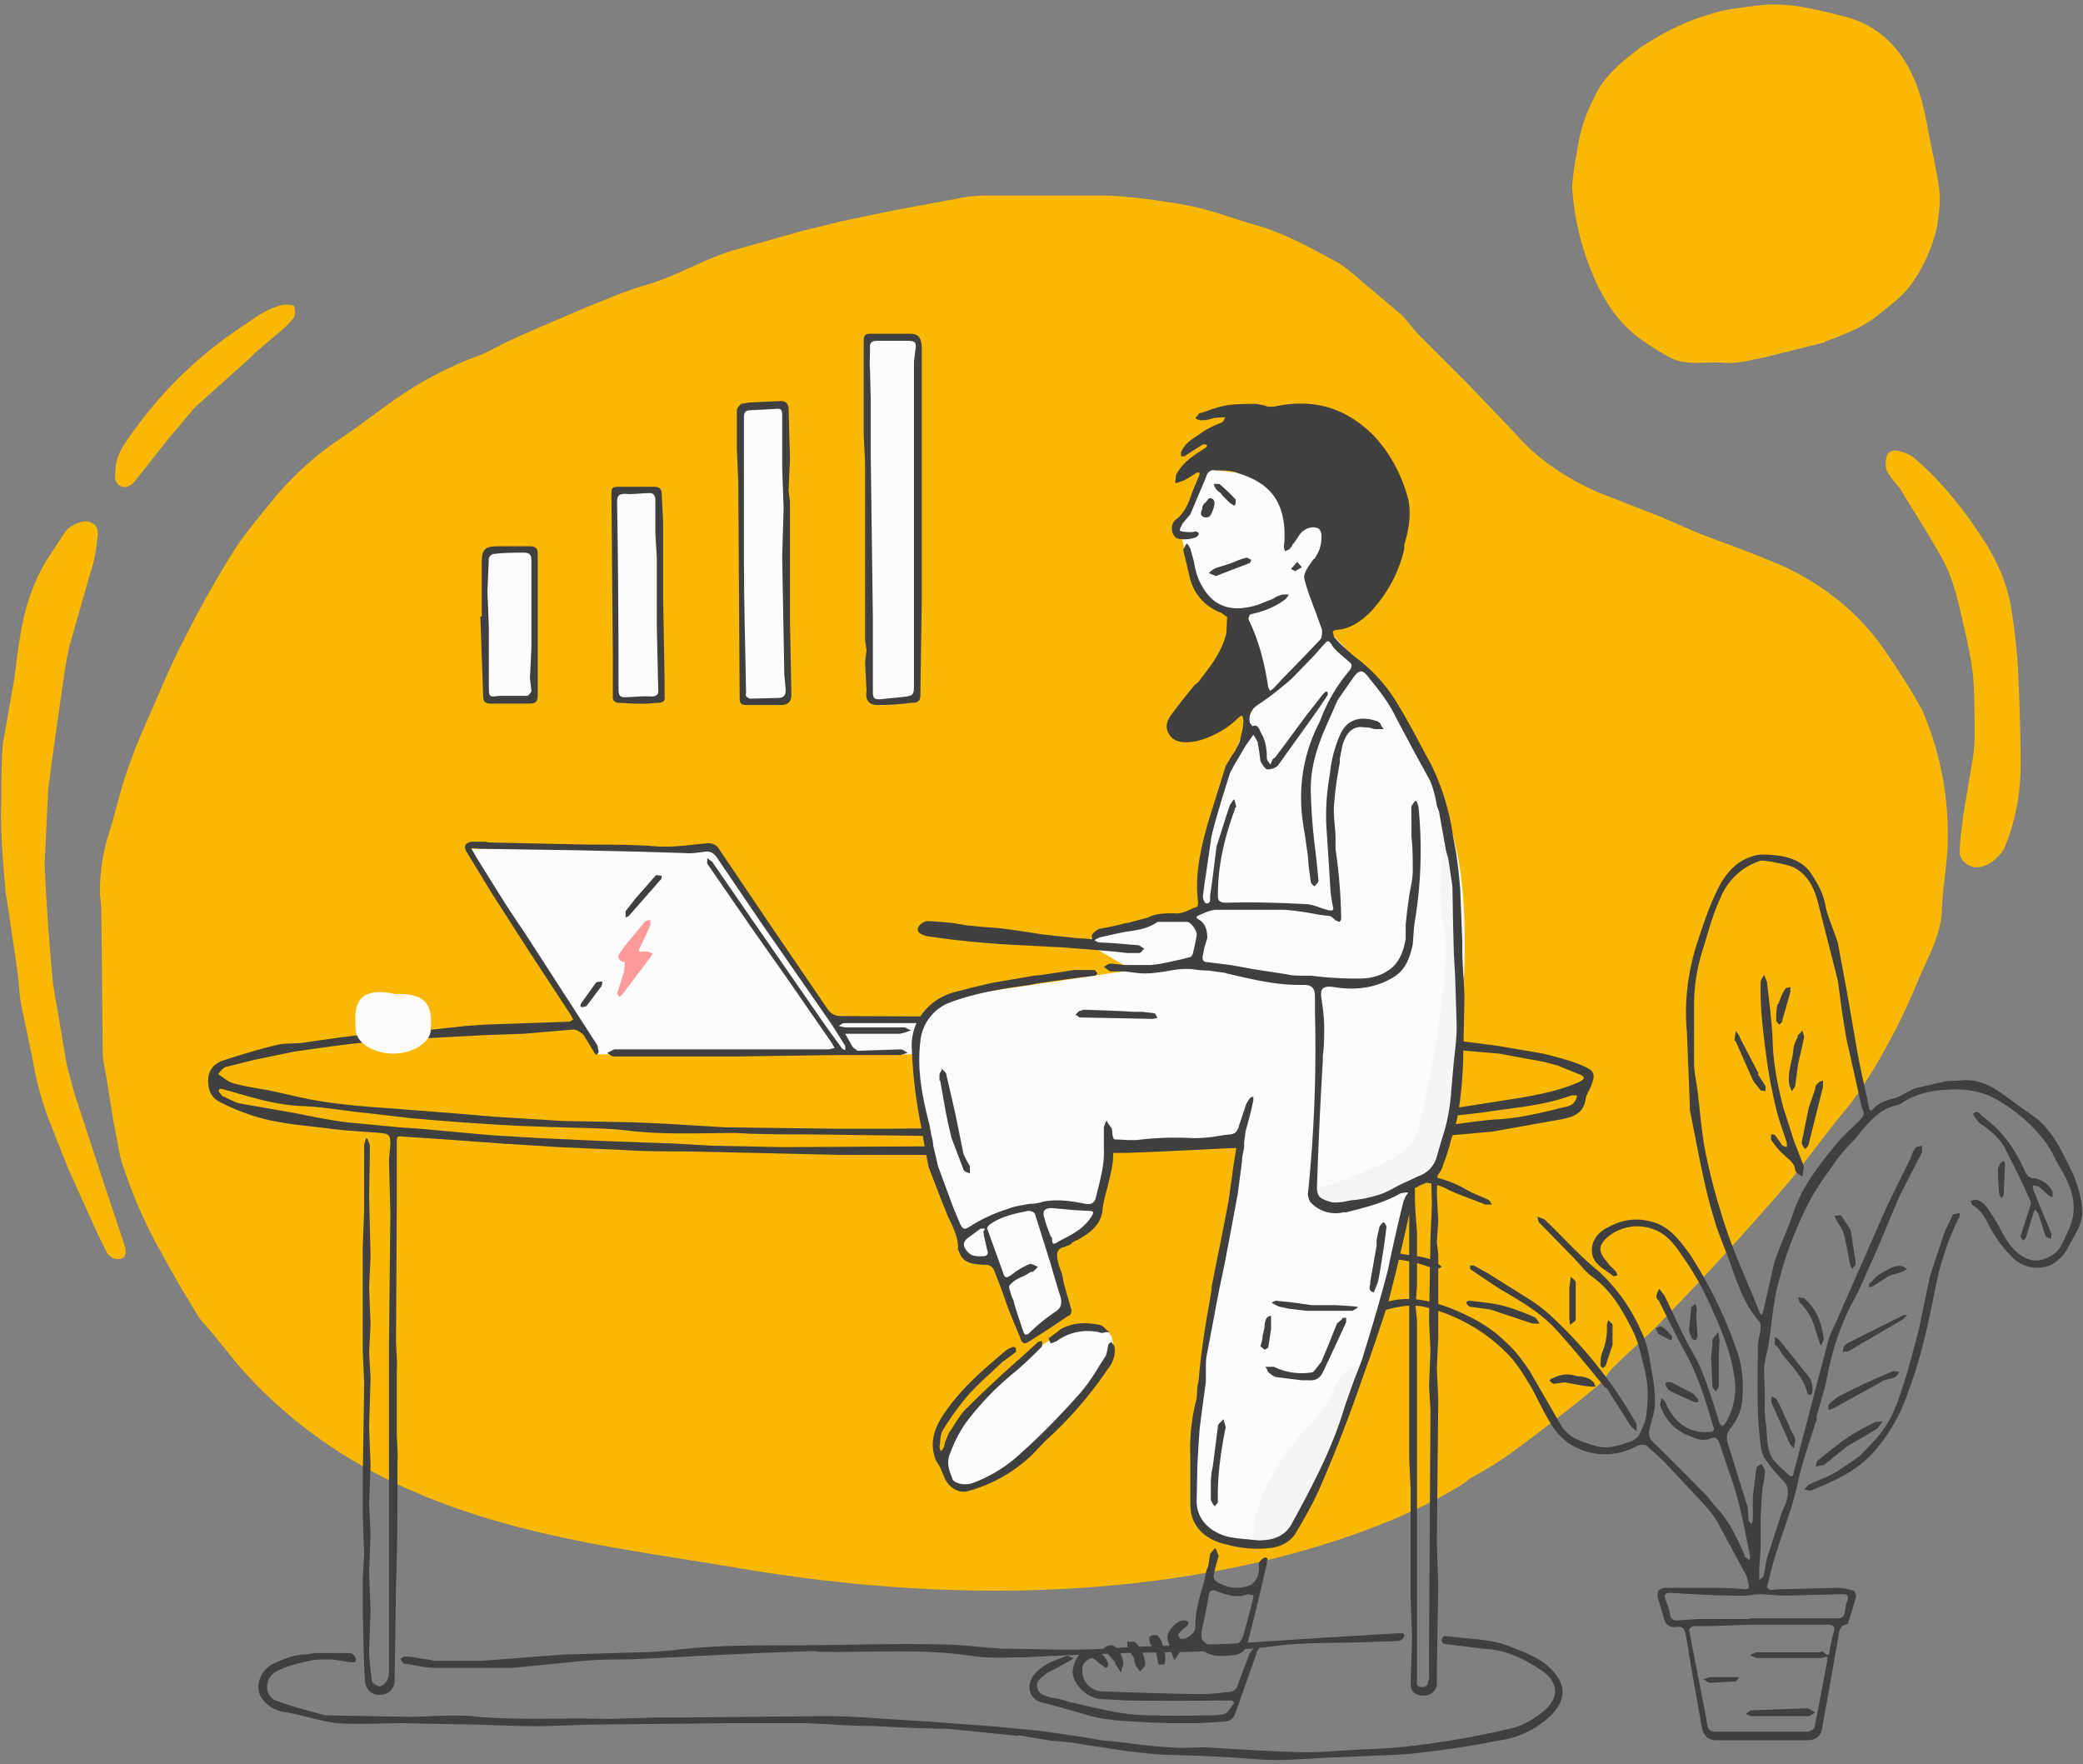 <svg xmlns="http://www.w3.org/2000/svg" width="294" height="249" fill="none">
  <rect width="100%" height="100%" fill="#808080" stroke="none"/>
  <path fill="#F9B803" d="M103.6 221.2c68.3 11.8 103.6-11.8 103.8-12.5 2-1.1 3.9-2.2 5.7-3.5a271.6 271.6 0 0 0 12.5-9.7c.9-.8 1.5-2 2.4-2.8 2-2 4.3-3.9 6.3-6a445 445 0 0 0 18.8-20.6l5.3-6.9c1.5-1.9 3.1-3.7 4.4-5.7a90 90 0 0 0 8-15.3c1.4-3.3 3.2-6.3 3.3-10 .1-3 .7-6 .8-9a44.2 44.2 0 0 0-3.6-19c-1.5-2.7-3.2-5.4-5-8a33 33 0 0 0-7.9-8.3c-2.9-2.2-6-3.8-9.4-5.1-3.1-1.3-6.3-2.4-9.4-3.6l-5.3-2.3-8.7-3.4c-4.5-2-8.5-4.6-11.7-8.3l-6.7-7-6.7-6.7c-1-1-1.7-2-2.6-3l-4.5-3.8c-1.5-1.2-2.9-2.6-4.5-3.6-3.7-2-7.4-4.1-11.5-5.3-3.6-1-7-2.4-10.8-3-3.8-.6-7.6-1.2-11.5-1.2h-15c-1.3 0-2.5 0-3.7.2l-9.8 1.8-7.7 1.6-5.7 1.4-9.6 2.7c-4.4 1.3-8.3 3.8-12.7 5-2.4.7-4.7 1.7-7 2.6a547 547 0 0 0-11.6 5c-1.8.8-3.5 1.9-5.3 2.5a51 51 0 0 0-10.4 5.4c-2.7 1.8-5.2 3.8-7.8 5.6a44.3 44.3 0 0 0-10 8.8c-2 2.5-4.2 5-5.9 7.7a154 154 0 0 0-6.7 11.9c-2 3.8-3.6 7.7-5.3 11.6a88.9 88.9 0 0 0-3.1 7.8c-1 3-1.7 6.3-2.7 9.3-.7 2.5-1 5-1 7.6l.2 2 .2 20.3c0 1.2.3 2.4.5 3.5l1 6.3 1 5.2a67 67 0 0 0 6 13.8c1.6 3 3.3 5.8 5 8.6.6.9 1.4 1.6 2 2.4l4 4.9c19.5 21.9 47 24.3 69.6 28.1Z"/>
  <path fill="#F9B803" d="M7.7 160a43.2 43.2 0 0 1-3-10L3 141.8c-.3-1.4-.3-3-.5-4.4l-1.1-7.6-.6-3.8c-.4-4.6-.8-9.1-.6-13.7 0-2.5 0-5 .2-7.3L2 95.9c.3-2.1.5-4.3.9-6.4.6-3.7 1.7-7.1 3.6-10.3l2.6-4c.6-1 2.5-1.8 3.3-1.6 1.1.2 1.5 1 1.4 2-.2 1.7-.4 3.4-1 5.1l-3 10.5c-.6 2.6-.9 5.3-1.3 7.9a909.6 909.6 0 0 0-1.7 12.3l-.3 6.4-.2 4.2A332.8 332.8 0 0 0 7.5 139l.9 5.2.9 5.4c.3 1.6.8 3.1 1.2 4.7l4 12.2 3 9c.5 1.4.2 2.2-.8 2.2-.8 0-1.5-.5-1.8-1.3l-1-2-4.2-9.3-2-5ZM257.6 48.3l-8.4 2.1c-2 .4-4.2 1-6.1.8-2.5-.2-5.1.5-7.5-.8-1.5-.8-3-1.8-4.4-2.8-2.6-2-4.4-4.6-5.8-7.5a37.7 37.7 0 0 1-3.5-13.7c.1-2 .5-3.9.8-5.8.4-2.4 1.2-4.7 2.3-6.8 1.3-3 3.8-5 6.4-7 3-2 6.4-3.8 10-4.8 2-.7 4.3-.9 6.5-1.2 4.2-.6 8.3.5 12.3 1.5C266 3.7 269.3 8 271 13.4c.9 3 1.3 6.2 2 9.2.3 1.7.7 3.5.8 5.2 0 1.4-.2 2.8-.4 4.2-.6 2.7-1.7 5.2-3.2 7.5-1.3 2-3 3.3-4.8 4.7-2.2 1.9-5 3-7.8 4ZM268.2 69c-.7-.9-1.4-1.6-1.9-2.6-.2-.5-.2-1.3 0-2 .3-1 1.4-.9 2.2-.6.8.2 1.6.7 2.2 1.3 3.4 3 6.3 6.6 8.8 10.4 2.2 3.2 3.8 6.7 4.4 10.5.4 2.6.7 5.1.9 7.7.2 4.7.4 9.5.4 14.2 0 4-.7 8-2.3 11.8-.6 1.2-2.4 2.8-4 2.7-1.1 0-2.3-1-2.3-2.1 0-1.8.3-3.5.5-5.2l1-6c.3-1.7.6-3.4.6-5 0-3 0-5.8-.2-8.6-.3-2.7-.9-5.3-1.5-7.9-.7-3.1-1.4-6.2-3-9-1.8-3.2-3.8-6.3-5.8-9.6ZM27.4 57.6l-2.5 3c-2 2.3-3.8 4.8-5.8 7.2-.5.7-1.3 1.2-2.1.8-.9-.5-.8-1.4-.7-2.2 0-1.9 1-3.4 2-4.8a58.8 58.8 0 0 1 16.3-15.8c1.7-1.2 3.4-2.4 5.5-2.8.5 0 1.3 0 1.4.2.2.5.2 1.2 0 1.6a14 14 0 0 1-2.2 2.2c-1.4 1.2-2.8 2.3-4.1 3.6l-7.8 7Z"/>
  <path fill="#404040" d="M256.3 200.6c-.9 3-2 5.9-2.6 8.9-1 4.5-3 8.8-4 13.3l-.3 1.2c0 .1.4.4.6.4l1-.1 8.3-.2c.8 0 1.6.2 2.4.4l.3.7a70.7 70.7 0 0 1-1.2 4c-1.4.2-1.2 1.4-1.4 2.2l-1.3 7.4-1 5.5c-.3 1-1.2 1.3-2 1.3h-12.9c-1.2 0-1.8-.8-2-1.8l-1.5-8.5-.8-4.8c-.2-.6-.4-1-1.2-.9-1 .2-1.7-.3-1.9-1.4l-.8-2.7c-.2-1 .2-1.4 1.2-1.4h5.9c1.7 0 3.4 0 5.1.2.6 0 .7-.2.6-.7l-.3-1.2-4-7.4c-.5-1-1.3-1.9-2.1-2.8l-5.6-6-2.2-2c-.6-.5-1.2-.3-1.8 0a9.2 9.2 0 0 1-9.5-.6 9 9 0 0 1-2.6-3c-1-1.6-1.8-3.5-2.8-5.2-1-1.6-2-3.3-3.4-4.6-3.1-3.1-7-5.2-11.2-6.3-2-.5-4-.1-5.8.4-1.8.5-3.5.4-5.3.2-3.4-.4-6.3-2-9.1-3.7a7.5 7.5 0 0 1-3.6-5.9c-.2-2 .2-3.7 1.4-5.2a8.8 8.8 0 0 1 4.4-3.4c1.7-.4 3.3-1 4.9-1.5a3 3 0 0 1 1-.1c2.1 0 4.4-.2 6.6 0 3.8.3 7.5.5 11 2.5 1 .6 2.1 1 3.2 1.5.3.1.4.5.6.7h-1c-1.6-.7-3.3-1.2-5-2-1.9-1.1-4-1.2-6-1.4-2.1-.3-4.3-.2-6.4-.3-3.2-.1-6.3.6-9.3 2a7.1 7.1 0 0 0-4.1 4.6 7 7 0 0 0 2.4 7.3c2.3 1.7 5 2.7 7.5 3.5 2.3.7 4.8.8 7.2 0 3-.8 5.7-.2 8.5.8 3 1.2 5.8 2.6 8 4.8 1.4 1.2 2.5 2.7 3.5 4.2l4.4 7.6c1.2 2 3.1 2.4 5 3 1.8.5 3.4-.2 5-.7.4-.2 1-.6 1.1-1 .5-1 1-2.1 1-3.1.3-2.2.2-4.4-.4-6.5-.4-1.6-.7-3.2-1.4-4.7-1.5-3-3.1-6-6-8-1-.8-1.8-1.9-2.7-2.8l-4.5-4.6c-.3-.2-.3-.6-.4-1l1 .4.4.4c2.4 2.3 4.6 4.8 7.1 6.8a25 25 0 0 1 6.1 8.5c.9 1.7 1.2 3.7 1.5 5.6.3 1.5.5 3 .5 4.6 0 1.2-.5 2.5-.8 3.7-.1.6-.1 1.2.4 1.7a435 435 0 0 1 7 7c.8.7 1.4 1.7 2.2 2.5 1.7 1.9 2.8 4.2 3.8 6.5 0 .2 0 .3.2.4l.5.4c0-.2.2-.4.1-.6-.8-4-1.5-8-3-12l-1.3-3.9c-.2-.6-.6-1-1.2-.7-1.2.5-2.2 0-3.2-.4-2-.8-3.3-2.3-4-4.3l.2-1c.2.2.5.4.6.7 1.1 2.5 3 4.3 6 4.1.7 0 1-.2.7-.8-1-3.4-2-6.8-3.7-10-1.4-2.5-2.7-5.2-4-7.8-.2-.1-.3-.3-.3-.5 0-.4.2-.8.4-1.1l.7.9c1.4 2.8 2.6 5.7 4.2 8.4 1.4 2.5 2.1 5.1 3 7.7l.6 2 .4.4.4-.4a9.7 9.7 0 0 0 1.2-7.1c-.5-3.2-1.7-6-3-8.9a40.8 40.8 0 0 0-4.3-7.7c-1-1.5-2.1-3-4-3.7a6.5 6.5 0 0 0-6.5 1.1c-1.5 1.3-1.2 2.2 0 3.6.3.5.8.8 1.2 1.3l.2.5c-.2 0-.5.2-.6.1-1.2-1-2.8-1.6-3-3.3-.2-1.6.9-3 2.3-3.6 1.8-1 3.8-1.4 6-.8 2.6.6 4 2.6 5.5 4.6a62 62 0 0 1 6.5 13.2c1 2.6 1.1 5 .9 7.6a7.5 7.5 0 0 1-1.6 3.7c-.6.8-.7 1.4-.4 2.3l2.7 8.7c.2.7.1 1.4.2 2 0 .3.3.4.4.6l.2-.5v-3.4l.5-4c0-.2.4-.4.7-.6.2.3.5.7.5 1 0 1-.3 2-.4 3.1l-.2 3.6v4.3l-.2 2.7v1.7c.2-.2.6-.4.6-.6.3-1 .3-2 .6-2.8l2-6.2c.3-.7.7-1.4.8-2.2.1-.8.1-1.5-.6-2.2a23 23 0 0 1-2.7-3.3c-.3-.5-.4-1.2-.5-1.8-.6-4.5-.4-9.1-.4-13.7 0-.9.3-1.8.4-2.6 0-.4 0-.9-.2-1.1-1.8-2-2.8-4.6-3.7-7.1-.8-2.5-2-5-2.7-7.5-.9-2.9-1.5-5.8-2.1-8.7l-1.3-6.6v-.8l-.4-10c-.4-4.3.1-8.5 1.4-12.6.8-2.4 1.6-4.9 2.7-7.2 1-2.2 2.5-4.3 5-5.1 1-.4 2.2-.3 3.3-.2 2 .2 3.8.8 5 2.4 1 1.5 1.9 3 2.2 5 .4 1.7 1.2 3.3 1.7 5l1.3 7 1.3 7.5c.5 3 1.2 5.8 1.8 8.7.1.5.2.6.6.2.8-.9 1.8-1.2 3-1.5 1-.3 1.9-1 2.9-1.4l4.3-1 2-.1c2.3-.3 4.3.6 6.2 2l4.7 3.4c2.4 2 3.6 4.8 5 7.6.8 1.8 1.3 3.6 1.4 5.5 0 1.8-1 3.2-1.9 4.8a5.6 5.6 0 0 1-2.5 2.7c-1.7.8-3.9.4-5.2-.8a17.8 17.8 0 0 1-3.7-5c-.5-1-1.1-2-2.2-2.6l-.3-.6.7-.2c1.2.2 1.7 1.2 2.3 2.1 1 1.4 1.6 3 2.6 4.3 1.8 2.2 3.8 3 6.3 1.2 1-.8 1.4-2.2 2-3.4 1.5-3.3.3-6.2-1.4-9-.7-1.3-1.3-2.6-2.2-3.7a22 22 0 0 0-5.9-5.2c-2.4-1.6-5-2-7.7-1.8-2.3.1-4.5.6-6.4 1.9-.2.1-.5.3-.8.3-2.8.7-4.3 3-6 5-1 1-2 2.1-2.8 3.3-1.4 2-2.8 3.9-3.8 6a54.3 54.3 0 0 0-4.3 12c-.5 2.5-.7 5-1.1 7.6-.2 1-.5 2-.6 3.1v1.3l.1 2.3c0 1.4-.1 2.8.1 4 .3 1.8 0 3.7 1 5.3.6.8 1.5 1.5 2.2 2.2.4.4.7.4.8-.4l1.8-6.9 3.1-11.8c.3-1 .9-2 1.3-3l7-15.9 3.1-6.3c.3-.6.4-1.2.8-1.7.1-.3.6-.3 1-.4v.9l-3 5.8c-1.6 3.6-3 7.3-4.7 10.9-.7 1.7-1.5 3.4-2.4 5a37.3 37.3 0 0 0-3.3 10c-.4 2-1 3.7-1.5 5.6v.7ZM239.6 154c.4 3.2.6 6.4 1.3 9.5.8 3.7 1.8 7.2 3 10.7 1.3 3.7 3 7.3 4.4 10.9 0 .2.2.3.4.5l.2-.7 1.5-6.6c.8-2.5 2-4.9 2.8-7.4 1.2-3.4 3.4-6.3 5.7-9.1 1-1.3 2.4-2.5 3.6-3.7.5-.5.7-.9.4-1.5-.2-.3-.2-.7-.3-1.1l-1.7-7.6c-.4-1.6-.6-3.3-.9-5l-.6-4.5-2.8-11c-.5-2-1.4-3.8-3.1-4.8-1-.6-2.3-.7-3.5-1-.5 0-1-.2-1.6-.1a9.1 9.1 0 0 0-5.6 5.3c-1 2.1-1.6 4.4-2.3 6.7a26 26 0 0 0-1.4 8.2v8.3c0 1.2.3 2.5.5 4Zm17.5 80H248c-.3 0-.7-.3-1-.4.4-.2.7-.4 1-.4h8.7c.2 0 .5-.2.7 0 1 1 .8-.4.9-.6.2-.7.2-1.4.5-2.1.3-1 0-1.2-1-1.2h-11l-5.4.2H239c-.2 0-.6.4-.6.5l.9 4.7 1.5 7.7c.2.8 0 2 1.3 2h13c.3 0 .9-.3 1-.6l.6-3 1.2-6.4v-.6l-.9.2Zm-10.2-5.6h12.4c.8 0 1-.3 1.1-1 .1-.5.1-1 .3-1.4.4-1-.2-1-.9-1l-8 .2-3.2-.2c-1.1 0-2.2.3-3.3.2-3.2 0-6.4-.2-9.5-.4-.8 0-1 .3-.7 1 .2.6.5 1.3.6 2 .1.7.5.9 1 .9l3-.2h7.2Z"/>
  <path fill="#404040" d="M262.5 205.5c1.2-1.3 2.5-2.5 3.5-4 1.6-2.3 2.3-5.1 3.2-7.8l1.6-5.9 1.6-7.7 2.1-6.3 1.1-2.3c.2-.2.6-.2 1-.3 0 .3 0 .6-.2.8a40 40 0 0 0-3.2 9.6c-1 5-2 9.9-3.8 14.6a24.4 24.4 0 0 1-5.1 8.9c-2.5 2.7-5.6 4-8.8 5.3l-.8-.2.5-.6c1.4-.7 2.9-1.2 4.2-2l3.1-2.1ZM226.6 195.9c-2.4-2.9-4.7-5.8-7.2-8.5-2.1-2.2-4.8-3.8-7.4-5.3a137.7 137.7 0 0 1-4.5-3v-.5h.5l2 1.1 5.9 3.7a23 23 0 0 1 3.1 2.4A63.2 63.2 0 0 1 231 201v1l-.8-.7-3.5-5.5ZM287.7 171.3c-.3-.3-.4-1-.7-.1l-1 3.3c0 .2-.3.4-.4.6-.2-.3-.5-.5-.4-.7l1.3-4c.1-.3.2-.6.1-.8-1-2.4-2.2-4.8-3.4-7.1-.8-1.8-2.3-3-3.8-4-.4-.4-1-1.3-.9-1.3.7-.7 1 .2 1.5.5 2.7 2 4.5 4.6 5.8 7.6.3.6.6 1 1.4 1 1 .2 2 .8 2.5 1.9v.8l-.6-.3c-.5-.5-1-1-1.5-1.3l-.7-.1.1.7 2.5 6c.1.2 0 .6 0 .8-.3 0-.7-.2-.8-.4l-1-3.1ZM203.5 178.8c-.4.2-.8.4-1.1.3-2.3-1-4.7-1.4-7.2-1.5l-7.2-.4c-.4 0-.7-.3-1-.4.3-.3.6-.6 1-.7 3.4 0 6.7.2 10 .9 1.3.2 2.6.3 3.8.7.6.1 1.2.7 1.7 1.1Z"/>
  <path fill="#404040" d="M257.4 206.8h-.3l-.8.2c0-.3.1-.8.4-1 1.3-1 2.7-2.2 4.2-3.2 1.2-.8 2.4-1.4 3.6-2 .3-.2.8-.1 1.2-.2l-.7 1-4.4 2.6-3.2 2.6ZM265.6 195l-6.9 3.8-.6.2c0-.3-.1-.6 0-.8.6-.5 1.1-1 1.8-1.3 2.3-1.2 4.7-2.3 7.1-3.3.3-.2.7 0 1.1 0-.2.3-.4.7-.7.8l-1.8.5ZM207.4 184.4c-.8-.6-.3-.9.3-.8 1.5.2 3 .3 4.5.7 1.5.4 3 1 4.4 1.6.3.2.5.6.7.9h-1l-6-2-3-.4ZM268.6 186.2l-7.7 4.5-.8.1.1-.7.5-.5a689.6 689.6 0 0 1 8-4h.5l-.6.6ZM251 190.2c-.2-.2-.5-.3-.5-.5v-1c.3.2.6.3.7.5l4 5c.5.6.7 1.5.6 2.3 0 .2-.2.3-.3.4l-.4-.2c-.5-2.4-2.4-4-3.7-5.8l-.4-.7ZM242.6 191v4.6c0 .3-.3.5-.4.8-.2-.3-.5-.5-.5-.7l-.2-4.1.2-1.8v-.8l.8-1 .2 1.1-.1 2ZM261.2 173.6l.7 4.4v.5l-.5.6c-.1-.3-.3-.5-.3-.8-.3-1.4-.5-2.9-.9-4.3-.2-.6-.7-1.2-1-1.8l-.3-.6c.3 0 .8-.2 1 0l1.3 2ZM252.7 201.7c.3.6.6 1 .7 1.6l-.2 1.1c-.2-.2-.5-.4-.6-.7l-2.6-5.8v-.8c.3.1.7.2.8.5.6 1 1 2.2 1.6 3.3l.3.8ZM257 190l-.8-2.4a8 8 0 0 0-2.2-3.8l-.2-.7.8.1c1.8 1.5 2.5 3.5 2.8 5.7 0 .3-.2.6-.4 1ZM221.7 180.2c.3.3.7.5.7.8v5.2c0 .3-.5.5-.8.8l-.1-1v-4.2l.2-1.6ZM222.5 194.2c1 .1 1.9.2 2.5 1l.2.5h-.6c-1.3-.1-2.5-.4-3.8-.6l-1.5.2c-.2 0-.4-.3-.6-.4.1-.2.3-.4.5-.4 1-.5 2-.7 3.3-.3ZM227.6 189.8l-1 3-.4.3c0-.1-.3-.2-.3-.4 0-.5 0-1.1.2-1.7a9 9 0 0 0 .7-4l.2-.7c.2.3.6.5.6.7v2.8ZM266.6 180.1l-2.4 1.5-.4.1v-.5c.6-.5 1-1.1 1.7-1.5 1-.5 1.8-1.2 3-1l.7.4-.7.4-2 .6ZM235.7 195l3.3 1.7.7.8v.4h-.5l-3.3-1.5c-.3-.2-.6-.4-.7-.7-.2-.4-.2-.8.5-.6ZM239.4 185.7l.2 2.9-.2.5c-.2 0-.5 0-.6-.2-.2-.4-.4-.9-.4-1.3l.3-3c0-.2.4-.4.6-.6l.2.7-.1 1ZM282 164.9l.3-.7.5-.4.2.5-.2 4.4-.3.4-.3-.4a35.5 35.5 0 0 1-.2-3.8ZM236 188.5c0 .5 0 .8-.5.5l-1.5-.8-.3-.8c.3 0 .6-.3.8-.2.5.3 1 .8 1.4 1.3ZM253.2 161l1.4 3.6-.2 1.5c-.3-.3-.9-.5-1-.9-.1-1.1-1-1.6-1.7-2.3-.7-.6-1.2-1.3-1.7-2-.1-.2 0-.6 0-.8.2 0 .5 0 .6.2l1 1.4.6.2v-.6c-.5-1.6-1.1-3.1-1.5-4.8a70 70 0 0 1-1.3-6.7c-.5-3.7-1-7.4-.9-11.1 0-.4.3-.8.5-1.1l.4 1c.3 2.8.7 5.6.8 8.4.1 3.2.7 6.2 1.5 9.3l1.5 4.7ZM255.3 156.3l.9-2.6c0-.3.1-.6.3-.7.2-.3.5-.4.8-.5v.9l-2 8c0 .3-.3.5-.5.8-.2-.3-.5-.6-.5-1l1-4.9ZM248.1 151.6l1.1 1.7v.7l-.7-.1c-.4-.6-.9-1-1.2-1.7L245 147l-.2-.2.2-1.3c.2.3.5.6.6 1l2.6 5ZM253.8 150.1l-.4 3c0 .3-.3.6-.5.9l-.3-.7c-.4-1.7.3-3.3.5-4.9 0-.7.3-1.4.6-2 0-.4.5-.6.7-1 .1.5.3.9.2 1.2l-.8 3.5ZM251 141.7c.3-.8.5-1.4.9-2 .1-.3.5-.3.8-.4v.7l-1.2 4.2c0 .2-.3.3-.4.4l-.4-.5c0-.8 0-1.6.2-2.4ZM247 241.4l7.7-.3h.5l1 .6c-.3.1-.6.5-1 .5h-8.1l-.7-.3.7-.5ZM245.5 236.7l-.5.6-3.6.2c-.3 0-.6-.3-1-.5l.9-.3h4.2Z"/>
  <path fill="#FCFCFC" d="m65.9 119.8 18.5 29h45.5l2.2-5.2h-15l-16.6-23.8H66Z"/>
  <path fill="#404040" d="M132.2 163h-13.7l-12.7-.3-9.1-.2c-3 0-5.9 0-8.8-.2l-9-.4-7.9-.5-8.3-.6-6-.4c-.6-.1-.7.1-.7.7v8.9l-.1 19c0 1.5.2 3 .1 4.5L56 202c0 1.5.2 3 .1 4.4 0 5.7 0 11.4-.2 17l-.2 13.6c0 1.4-.8 2.2-2.2 2.2-1.2 0-2-.9-2-2.2-.2-3.1-.2-6.2-.3-9.4v-4.7l.2-3.6-.2-5.3v-5.4l.2-13.4-.2-4.6V176l.2-5.2v-9.3l.3-.9.2.2.3.8v1.4l-.1 5.8.2 8.5-.2 4.4.2 5.2-.2 4 .2 3.6-.2 6.9.2 5.3-.2 5.6.2 4.3-.2 5.3.2 5.5-.2 5.4c0 1.5.2 3 .4 4.4 0 .3.7.8 1.1.8.3 0 .8-.4 1-.8.2-.3.3-.7.3-1.1v-46.2l.2-18.7-.2-7.5.2-2.2c0-1.3-.2-1.5-1.4-1.6-2.4-.2-4.8-.3-7.1-.6-3.8-.5-7.7-.7-11.4-2a30 30 0 0 1-4.4-1.9c-1.2-.7-1.5-2-1.4-3.2.1-1.3.9-2.1 2-2.5 2.5-.8 5-1.6 7.6-2.2 1.1-.3 2.4-.2 3.5-.3l5.6-.8 4.2-.5c1.7 0 3.4 0 5.1-.2l8.3-.9 2.8-.2 5.9-.2 5.8-.2c.3 0 .5-.2.7-.3l-.3-.6-5.9-9-5.2-8.1-3.6-5.9c-.5-.8-.3-1.3.6-1.5h2l.6.1 14 .3c3 0 6 0 8.9.2 2.8.3 5.4-.2 8-.4.5 0 1.2.3 1.4.7l7.9 11.7 7.5 11c.4.6 1 1 1.9 1l22.1.1h5.4l8.9.3 6 .2 7 .2 9 .4 8 .4 4.8.3 8.5.8 5.2.5 7.8 1 6.4 1.1c2 .5 4 1 5.8 1.8 1.6.7 1.5 1.3 1 2.7-.2.6-.7 1.2-.8 1.9-.3 2.2-2 2.6-3.6 2.9l-9.5 1.7-4.4.4-9 .7-6 .4-8.6.5-10.2.4-8.2.4-5 .2-27 .3Zm87.7-12.6-1.8-.5-6.5-1.2-4.7-.4c-2.9-.4-5.7-.8-8.6-1-2-.3-4-.4-6-.5l-7.5-.7a710 710 0 0 0-19.5-1l-6.8-.3-8.9-.2-11-.2h-19.4c-.3 0-.5.2-.8.4l.8.2h8.4c.3 0 .6.3 1 .4l-.8.3-.8.2h-7.7l1 1.8.3.3c.2 0 .3.3.5.3l6-.2c.3 0 .7.3 1 .5l-1 .3h-9l-13.7.2H86.7c-.4 0-.7-.3-1-.5l1-.5H117l.8-.2-.4-.7-6.3-9.1-5.2-7.4-6-8.7c-.2-.2 0-.6-.1-.9l.7.5 6 8.7 9.7 14a217 217 0 0 0 2.6 3.6c.1.2.3.2.5.3v-.6l-1.9-3-10.2-14.7-6.1-9c-.3-.4-.8-.8-1.5-.7-1 .1-2 .3-2.9.2l-6.5-.2-8.8-.2-13.2-.2H68l-1.5-.1.8 1.4c2.2 3.5 4.3 7 6.6 10.3l10.4 16.1.2.9c0 .2-.2.3-.3.5l-.3-.3-1.5-2.5c-.4-.4-1-.8-1.5-.8l-7 .6-5.7.2-9.3.5a133.6 133.6 0 0 0-13.7 1.3l-3.6.5-5.8 1.2-4 1c-.4.2-.7.6-1 1l1 .7c.4.3 1 .6 1.6.7 1.5.4 3 .6 4.6.9 2.4.5 4.7 1.1 7.1 1.5 3.2.5 6.5.8 9.7 1l9 .7 5.9.5 9.6.6 10.3.2 4.4.2 8.3.5 15.4.2h8.2l23.2-.2 12-.4h4.2a546.5 546.5 0 0 0 12-.5l9.7-.6 6-.5 7.9-.4 5-.4 8.3-1.3c3-.5 6-1.1 8.7-2.3 1-.5.6-.8.2-1l-3.2-1.3Zm-150.8 9.8 6.6.4 8.6.4 11 .4 5.3.3 9.9.2 35.2-.2 10.6-.3c2.6 0 5 0 7.6-.2l14.6-.4 6.7-.2h.5l9-.9 6-.4c3.4-.4 6.8-1 10.2-1.3 3-.1 6-.8 8.9-1.5.8-.3 2-.2 2.5-1.1.2-.2.2-.5.3-.8h-.8c-3.8 1.4-7.8 1.7-11.8 2.3-2.7.4-5.5.6-8.2.9l-8.7.8-8.3.5-5.5.2-7 .4c-3.7.2-7.3.4-11 .4-7 .2-14.2.2-21.3.3h-2l-24.1-.3c-3.3 0-6.6 0-10-.2-5.2 0-10.5.3-15.8-.4-3-.3-6.1-.3-9.1-.4l-5.7-.2a392.4 392.4 0 0 1-15.4-1.1l-6-.7c-3.2-.3-6.3-.9-9.4-1-4-.2-7.5-1.4-11.1-2.4-.2 0-.4-.1-.4 0 0 0-.2.3-.1.4l.5.6c1 .4 1.9 1 2.8 1.1l7.5 1.3c2.4.5 4.9 1 7.3 1.3l7.3.7 3 .2 9.8.9Z"/>
  <path fill="#FCFCFC" d="M60.8 145.3c0 1.8-2.5 3.4-5.3 3.4s-5.3-1.6-5.3-3.4c0-1.7-1-6.5 5.6-5 5.7-.3 5 3.3 5 5Z"/>
  <path fill="#404040" d="m143.7 245-9.8-1-4.4-.1-6.4-.3c-3.2 0-6.3-.3-9.5-.4h-10.9l-19.4.2-5.9.2a80 80 0 0 1-3.9 0l-6.2-.2-10.4-.2c-3.1 0-6.3.2-9.3 0-2.6-.3-5-1.2-7.6-1.6a4.7 4.7 0 0 1-3.1-2c-1-1.5-.2-3.9 1.7-4.8 1.5-.7 3-1.3 4.6-1.3l1.2-.2h5c.3 0 .7.4.8.7.2.7-.3.6-.7.6-1-.1-2-.4-3.1-.4-1 0-1.9 0-2.7.2-1.5.3-3 .7-4.3 1.3-1 .4-1.7 1.2-1.7 2.4a2 2 0 0 0 1.5 2c2.2.8 4.5 1.4 6.7 2h.3l11.4.2c3.3 0 6.6-.4 9.8 0 6.1.5 12.3.1 18.4.3l6.6-.2h3.1l21.2-.2c2.8 0 5.6.2 8.4.4l6.4.4 9.3.7 6.2.6 6.8 1c1.2.3 2.4.4 3.7.5 2.5.3 5.1.7 7.7.8 1.7.2 3.4 0 5 0 4.7.3 9.4.6 14 .7 2.8 0 5.5-.3 8.3-.4 2.2-.1 4.5-.2 6.8-.5a117.2 117.2 0 0 0 14.5-2.6c1.6-.5 3-1.4 4.3-2.5 2.3-2.1 1.5-4.2-.6-5.6-2.4-1.6-5-2.9-8.1-3l-5.6-.7c-.1 0-.4-.4-.3-.5 0-.2.2-.6.4-.6l5 .5c1.4.2 2.8.4 4 .9 2.5 1 5.1 1.8 6.8 4.2 1.5 2 .8 3.8-.5 5.3a13 13 0 0 1-7.4 3.8 142.7 142.7 0 0 1-13.5 2l-9.3.4c-3.8.1-7.6.6-11.4.3-3.8-.3-7.6-.5-11.5-.6-2.4 0-4.8-.3-7.3-.6l-6.6-1c-1.4-.3-2.9-.3-4.3-.5l-4.2-.7Z"/>
  <path fill="#404040" d="M202.8 235.5v2.1c0 1-.9 1.8-2 1.7-1 0-1.7-.6-1.7-1.6l.2-6.7-.2-5.5v-15.3l-.2-4.3v-44l.6-.5.2.5v7c0 1.8.2 3.4.3 5.1v7.4l-.2 2.9.2 2.1v50.7c0 .4-.2.9.6 1 .7 0 1-.3 1-.9.2-.2.1-.5.1-.7v-4.2l.2-33.3-.2-3.4.2-5-.2-4.2.2-11.6.2-4.8-.2-7.5c0-.4-.2-1 .6-1 .5 0 .9.4.5 1-.1.2 0 .6 0 .8l-.2 5 .2 4.1-.2 2.9.2 1.7v11.8l-.2 4.3.2 4.4-.2 20.3.2 6-.2 11.7ZM115.2 233l-8.1.3-8.2.4-10 .5c-2.1 0-4.3 0-6.5.2l-10.1 1H61.5c-1.4 0-2.9-.4-4.4-.6-.2 0-.4-.4-.6-.7.2 0 .5-.4.7-.3 1 0 2.1.3 3.2.4l.9.2h6.6l11.8-.9h.5l6.6-.2c3-.1 6-.1 9-.5 5.4-.6 10.9-.6 16.3-.6 7.1 0 14.2-.3 21.3-.1 3 0 6.1.6 9.2.6 3.4 0 6.7.2 10 .1 2.8 0 5.4-.3 8.1-.4l12.8-.4 9.2-.6 4.7-.3 10.1-.6c.9 0 .8.2.5.8l-.5.3-5.8.2c-4 .1-7.8 0-11.7.5a68 68 0 0 1-8 .6l-3 .2-10.1.2-10.3.4-4 .2c-2.4 0-5 .2-7.5-.2-7.2-1.1-14.5-.4-22-.6Z"/>
  <path fill="#FCFCFC" d="m122.2 47.8 7.5.3v50.8h-6.8l-.7-51Z"/>
  <path fill="#404040" d="m122.3 91.8-.2-1.5v-25l-.2-4.1v-13c0-.9.2-1.1 1-1.1h5.5c1 0 1.6.3 1.7 1.8v36l-.2 13.3c0 1-.8 1-1.3 1-1.6.2-3.1.3-4.7.3-1.3 0-1.8-.7-1.6-2l-.2-4.1.2-1.6Zm.6-35.3v7.8l.3 23v10.4c0 .7.1 1 .9 1l3-.3c1.9-.2 1.9-.2 1.9-2V51l.2-1.6c.2-1 0-1.3-1-1.3h-4.4c-.8 0-1.1.3-1 1.1 0 1-.1 2.1 0 3.2l.1 4Z"/>
  <path fill="#FCFCFC" d="M104.6 57.5h6l.8 41.4h-6.8V57.5Z"/>
  <path fill="#404040" d="m104.6 57 1.2-.2 4.4-.2c.7 0 1 .3 1.1 1l.2 7.2-.2 4.4.2 1.6v17l.2 10.2c0 1-.4 1.5-1.5 1.5h-4.8c-.8 0-1-.2-1-1l-.2-30.5-.2-4.7V58c0-.4.3-.7.6-1Zm.4 11.6v10.2c0 6.4.2 12.7.3 19 0 .1-.1.3 0 .4.1.2.4.4.6.4l4-.1c.7 0 1-.4 1-1.1l-.2-2.2-.3-16.6.2-6.9-.2-5.7v-7.5c0-.6-.2-.9-.8-.8l-3.7.2c-.7 0-.9.3-.9 1v9.7Z"/>
  <path fill="#FCFCFC" d="M86.8 69.5h6l.8 29.4h-6.8V69.5Z"/>
  <path fill="#404040" d="m93.6 84.6.2 11.2v2.4c.2 1-.6 1-1.2 1-1.7.2-3.4.1-5 0-.7 0-1.2-.2-1.1-1v-5.7l-.2-22.4c0-1.3 0-1.4 1.3-1.4h4.6c.8 0 1.2.2 1.2 1.1l.2 4v10.8Zm-.9-5.9-.2-3.4v-4.7c0-.7-.3-1.1-1-1-1 0-2.2.2-3.2.1-1 0-1.2.3-1.2 1.2a1555.4 1555.4 0 0 1 .2 26.4c0 .6.1 1.1.8 1.1 1.3 0 2.5-.2 3.8-.1.8 0 1.1-.3 1-1.1l-.2-9v-9.5Z"/>
  <path fill="#FCFCFC" d="M68.5 77.7h6.7v21.2h-6.7z"/>
  <path fill="#404040" d="M68 87v-7.8c0-1.6.5-2.1 2.1-2.1h4.6c1 0 1.2.3 1.2 1.2v19.6c0 1.2-.2 1.4-1.4 1.4h-5.3c-.7 0-1-.3-1-1L67.8 87Zm6.5 11.2c.2-.2.5-.5.5-.7l-.2-1.8.2-4.2V79c0-.7-.3-1-1-1-1.5 0-3 0-4.4.2-.2 0-.6.4-.6.6l-.2 4.6.2 5.2v8.2c0 1.6 0 1.6 1.6 1.4h3.9Z"/>
  <path fill="#FF9A9A" d="M88.2 135.8c-.9-.1-1.1-.7-.8-1.2 1.1-1.6 2.4-3 3.6-4.5.2-.2.5-.2.8-.3v.8l-1.5 3.2c-.3.5 0 .6.4.5h.8l.6.3-.3.5-4 5.3-.4.3-.3-.5 1-3.1.1-1.3Z"/>
  <path fill="#404040" d="m92.6 123.5.8.1c0 .2 0 .5-.2.6l-4.3 4.9c-.1.2-.4.3-.6.4v-.9l1.4-1.8 2.9-3.3ZM82.7 142c-.7.3-1 .1-.6-.5l2-2.8c.2-.2.6-.1.9-.2 0 .3 0 .6-.2.8l-2.1 2.8Z"/>
  <path fill="#FCFCFC" d="m140.3 178 4 11 6.3-4.2-2-8 6.1-4 2.2-11.8h18l-4.3 26.2-1.7 13.5-.7 12.8 2.6 2.9 3.4 1.6h4.6l3.1-.7 5.8-12.3 4.8-12.7 6.5-24.6 3.6-2.1s3.4-10.4 3.4-15.7c0-5.3 2.2-21-1-32.3-2.6-9.3-11.3-22.1-11.3-22.1l-6-6.3 1-20.7-19-2.4-3.2 8.7s1.7 7.5 4.3 10.3c1.7 1.9 5.3 1.5 5.3 1.5l2.2 10.6-2.2 4.3-5.5 14.5-1 12.2-16.8 4.6 7 4.1-26.3 3.9s-5.8 2.8-3.8 14.2c1.9 11.3 6.5 21.9 6.5 21.9l4 1.2Z"/>
  <path fill="#F5F5F5" d="M196.8 168.4c2.3-1.2 4.3-1.7 5.8-3.5 4.1-5.2 4-47 2.2-46-1.8.9-1.6 8.9-1.2 10.5 1.7 8.5-2.9 28.3-3.3 29.2-.3 4.3-6 6-10 7.7-2 .9-4.7 1.1-4.8 2.1 0 1 1.6 1.8 2.8 1.7 2.8-.3 6.3-.4 8.5-1.7ZM177.6 212.7c-.5 1.5-.6 3-.7 4.6 1 .4 2 .7 3 .4l.8-.2c.3 0 .4-.2.6-.4.5-.4 1-.9 1.3-1.4a32 32 0 0 0 3.6-6.5c.3-1 .9-1.9 1.4-2.8l.6-1.5.5-1.5c.3-1 .8-2 1-3 .3-1 .8-1.9 1-2.8l.8-3c.1-.4.3-1.1.2-1.6-.2-.5-.8 0-1.1.2a5.9 5.9 0 0 0-2.3 2.8c-.7 1.7-1.8 3.3-3 4.6a36.2 36.2 0 0 0-7.2 10.6l-.5 1.5Z"/>
  <path fill="#FCFCFC" d="M142.2 193.7c-4.3 4-11.4 10-8.4 15.2 2.5 4.3 10.5-3.3 15.4-7.5 4.5-3.9 9.5-10.6 7.4-13.2-2.6-3.4-10 1.4-14.4 5.5Z"/>
  <path fill="#404040" fill-rule="evenodd" d="m167.3 64.3 2.5-1.6c.6 0 .8.2.2.6-1.6 1-3.1 2-4 3.7l-.1.8v.4l.4-.1.8-.3a13.7 13.7 0 0 0 1.8-1.1h.4v.3l-1 2.4c-.5 1.5-1 2.9-2.3 3.9-.9.7-.7 2.1 0 2.6.6.4 2.5.2 3-.2l.2-.3v-.2l-.4-.2-.6.1h-.6l-.8-.1-.3-.1.1-.4.3-.6.5-.6.6-.7 2.2-5.2c.2-.7.6-1.2 1.4-1h.9c.8 0 1.6.1 2.3.4 3.8 1.2 6.3 3.3 6.5 8.2v1.2l-.1 1 .1.4.1.2.2-.1.4-.2.4-.5c0-.1 0-.2.2-.3l.4-.6c.3-.4.6-1 1-1.2.5-.4 1.3-.6 1.8-.4.5 0 .8.7.7 1.5 0 1.1-.4 2-1 2.9h-.1c-.6.9-1.5 2-1.3 2.8.4 1.6 1 3.1 1.6 4.7l.9 2.5c0 .3 0 1-.2 1.3a366 366 0 0 1-5.4 5.6l-1.3 1.4-.3.2-.1.1-.1-.1-.2-.4c-.5-3.3-1.3-6.6-2.8-9.6 0-.1.1-.6.3-.7 1.8-.4 3.5-1 5-2.2l.3-.4.1-.2h-.8c-.5.1-1 .3-1.4.6l-2 .8c-3.6 1.2-6.4.5-8.1-2.7-.6-1-.9-2.2-1.1-3.4l-.5-1.8-.3-.5-.2-.2-.2.3-.3.6 1 4.2a7 7 0 0 0 4.4 4.7l.8.6-.1 2.2c-.6 2.7-2.3 4.8-4 7l-.5.4a95.5 95.5 0 0 0-3.3 4.2c-.5.7-.9 1.6-.4 2.5.7 1.5 2.3 1.5 4 1.2a13 13 0 0 0 6-3.4l.3-.2h.1l.1.2.1.4c0 .9-.2 1.7-.4 2.5-.1.6-.3 1-.6 1.5-.1.4-.4.7-.6 1l-.9 1.5-2.5 8c-1 3.6-1.9 7.3-1.4 11.2 0 .2 0 .6-.2.7l-.8.3c-.8.4-1.6.7-2.4.6-1.3 0-2.5 0-3.7.6l-2.6.7-.6.1a39 39 0 0 1-3.7.8c-.4.2-1 .7-1 1 .1.5 0 .5-.4.4l-1.7-.1-4.7-.5-3.2-.5-3-.4-2.6-.2-2-.2-1.8-.3a50 50 0 0 0-3.7-.3c-.5 0-1.2.4-1.4.9-.3.7.5 1 1.1 1.2a126.3 126.3 0 0 0 13.4 1.3l5.7.3a583.6 583.6 0 0 1 7.5.6l1.8.2h1.7c.2 0 .3-.2.5-.4l.2-.2-.3-.2c-.2-.1-.3-.3-.6-.3l-3.6-.3-2-.1-.3-.2h-.2l.1-.2.4-.2.2-.1 2.7-.6 1-.2c1.5-.2 2.9-.4 4.2-1.2l.3-.2h4.1c.6 0 1.5 1.3 1.4 1.9a25 25 0 0 1-.5 2.4c0 .3-.3.7-.5.7l-1.2.3c-1.4.3-2.9.7-4.4.8h-3.5l-2-.2c-.3 0-.5.1-.7.3l-.3.1.3.3.6.4h2l1.7.2c1.4.2 2.7 0 4.1-.2 1.5-.3 3-.5 4.6-.2l1.6.1 2.2.3.3.1c3.5.8 7 1.7 10.8 1.6 1.2 0 1.6.5 1.6 1.7v2.3a197.8 197.8 0 0 1-1 25.5c0 .4.2 1 .4 1.2a4.8 4.8 0 0 0 4.6 1.4h.4c2.7-.7 5.3-1.3 7.7-2.7l.7-.1h.3v.1l-.4.6v.1l-.2.4a252.2 252.2 0 0 0-2.2 9.7c-1.1 4.3-2.4 8.6-3.7 12.8l-1.2 3.1-1.2 3.4c-1.7 5.8-4.5 11.1-7.4 16.4-1 2-2.8 2.5-4.8 2.5l-3-.3-.7-.1c-2.5-.4-5.1-2.2-5-5.3l.1-5a1096 1096 0 0 1 .3-4.8l.2-1.7.7-5.2v-1.8c0-.8 0-1.5.2-2.3l1.6-8.5.8-3.8.5-2.6 1.4-7.5.6-4.6c0-.7.2-1.3.3-2v-.7l.2-1.5.7-2.6.4-1.8v-.5h-.2l-.3.2-.5.8-1 3c-.2.8-.5 1.2-1.2 1.3l-1 .1c-1.6.3-3.2.5-5 .4a44.2 44.2 0 0 0-7.3.3h-1.2l-1.9-.1c-.2-.1-.3-.6-.3-1l-.1-.6-.1-.1-.5-.7-.1-.3-.2.4-.2.6v3c.1 1.8-.3 3.5-.7 5.2l-.4 1.6c-.2 1-.8 1.1-1.5 1-2-.4-4-.7-6-.3-.6.2-1.2.3-1.9.3-1 .2-2 .3-3 .7-1.9.6-3.7 1.4-5.4 2.5-.8.5-1 .4-1.4-.4l-1-2.4-2.1-5.7-.7-3c0-.6-.2-1.1-.3-1.7l-.2-1.1c-1-3.9-1.8-7.7-1.3-11.8a6.5 6.5 0 0 1 4.4-5.6c3.6-1.3 7.3-1.9 11.1-2.4l.9-.2 5-.7 3.2-.4s.2 0 .3-.2l.1-.1-.1-.2-.3-.3h-2.9l-4.6.7-1 .1-1.2.2-4.7.8-3 .7-1.9.5c-2.6.6-4.5 2-5.8 4.4a7.6 7.6 0 0 0-.7 3.8 67.9 67.9 0 0 0 1.4 11.3l.3 1.8.2 1.2.5 2.4 1.7 4.4 1 2.5.5 1c.5 1.2 1 2.3.9 3.6l.3.7.1.2c.7 1.2 2 1.2 3.1 1.3h.4c.7 0 1.1.4 1.3 1l1 2.6.8 2.3.8 2 1 2.4c.2.8.6 1 1.3.5l2.5-1.6 3-2c.3 0 .5-.6.4-.9l-1-3.5-.3-1.5-.3-.8a6 6 0 0 1-.4-1.9c0-.7.5-1 1-1.1.5-.2.9-.3 1.1-.6l.5-.3.3-.1c1.7-1 3.2-2 3.5-4.1.1-1.2.4-2.2.7-3.3.4-1.7.9-3.4.8-5.1 0-.2.2-.4.4-.4l3.6-.3H169.3c1.4.1 2.8.2 4.2-.4.3 0 1.1-.3 1 .6l-.4 2.5-.7 5-1 5.2a530.5 530.5 0 0 0-1.4 7v.4l-.8 4.6c-.4 2.6-.8 5.3-1 8l-.2 1-.1 1.7c-.7 2.6-1 5.3-.9 8v6.2c0 .7 0 1.6.2 2.3.7 2.4 2.7 3.6 5 4.1 1.8.5 3.8.7 5.8.5 1.6-.1 3-.8 3.8-2 1.2-2 2.4-4.1 3.4-6.3a213.7 213.7 0 0 0 6.1-15.7l.9-2.5.9-2.6 1.4-4.2c.6-1.8 1-3.7 1.5-5.6a359 359 0 0 0 2-8.7c.3-.8.5-1.5.3-2.3-.1-.7.2-.9.6-1l.5-.3c1.3-.5 2.6-1 3.2-2.6l.2-.6a28.4 28.4 0 0 0 1-3.2c.4-1.2.8-2.5 1-3.8.4-2.3.6-4.7.7-7l.2-9.3-.1-2.5a52.2 52.2 0 0 1-.2-5.3l-.3-7.5c-.2-2.5-.5-5-1-7.4a34 34 0 0 0-3.1-10.2l-.5-.9c-1.5-2.8-3-5.7-4.7-8.4a23 23 0 0 0-5.7-6c-1-.9-2-1.7-2.8-2.7l-.2-.7c0-.1.3-.3.5-.3 2-.1 3.6-1.3 4.9-2.6 2.3-2.5 3.9-5.4 4.7-8.8v-.6c.6-2 1-4.1.6-6.3-.9-3.5-2.6-6.7-5-9.2-4-4-8.7-5.2-14-4h-.8l-.6-.2-1.1-.2c-1.4 0-2.8 0-4.1.2-1.2.2-2.3.6-3.4 1l-.4.1c-.2 0-.3.3-.5.5l-.2.2.3.2c.2 0 .5.2.7.1.6 0 1-.1 1.6-.3l1-.1h.7l-.2.2c0 .2-.2.4-.3.5l-1.2.5a12.3 12.3 0 0 0-2.3 1.4c-1 .6-1.8 1.2-2.3 2.3V64.4H167.3Zm23.2 30.3a23.3 23.3 0 0 0-4.2 7.2c-2.1 4-2.9 8.2-2.6 12.5.1 1.5.4 3 .6 4.4l.3 2.1.1 1.4.3 2.2c0 .2.2.4.3.5l.2.2.2-.2c.2-.2.4-.4.4-.6l-.3-3-.2-1.7a81 81 0 0 1-.6-8.2c0-3 .8-5.7 2-8.5l.3-.7 1.5-3.4 2.3-3.3c.8-1 1.2-1 2 0l.3.4c1.4 1.7 2.7 3.4 3.7 5.5l2.4 4.5 2.3 4.2c.5 1.1.8 2.4 1 3.6l.3.8 1 5.6.3 1 .6 4 .1 5.7.1 3.7.2 3.7.2 6.6c0 1.6-.2 3.3-.4 5l-.4 4.5a26 26 0 0 1-1.3 6.5l-.7 2.4a4 4 0 0 1-2.6 2.8l-2.8 1.3c-.9.5-1.8 1-2.7 1.3-1.3.4-2.6.7-4 .8l-1 .2c-.7.1-1.4.2-2 0-1.6-.5-1.9-.8-1.8-2.6a661.6 661.6 0 0 1 .8-17.2v-.8c.2-1.3.2-2.7.2-4 0-1.4-.2-2.8-.4-4.2-.2-1.3.3-1.7 1.7-1.5 3 .5 5.9.2 8.5-1.4 1.7-1 2.3-2.8 2.7-4.6l.2-2.7a61.4 61.4 0 0 0 .6-16.8l-.2-.6-.2-.2-.2.2-.4.6v1.5a40 40 0 0 1 0 2.6c.2 1.7.2 3.3.2 5 0 1.2-.3 2.3-.5 3.5l-.3 2.2-.2 1.9v2c-.3 1.8-1 3.7-2.7 4.6-1 .7-2.5 1-3.7 1a48 48 0 0 1-6.9-.4H184c-.8 0-1.6 0-2.4-.2l-4.6-.7a330.3 330.3 0 0 0-3.3-.6l-3.2-.4c-.9 0-.8-.6-.7-1.1l.2-1 .4-1.3c0-1-.2-1.9-1-2.5-.7-.4-.7-.5 0-.8.7-.3 1.5-.7 2.3-.7h9.5c1.7.1 3.4.4 5 .7l1.6.2.4.3.3.3.5.2c.2 0 .3-.4.3-.5a76.2 76.2 0 0 0-.8-9.8V118l-.1-1.5c-.1-1-.2-2-.1-3a48.3 48.3 0 0 1 .8-5.8v-.6l.4-2c.4-1.2 1-2.4 2.5-2.5l1.3.1.7.2h1.3l-.3-.4c-.1-.3-.3-.6-.6-.7-2-.7-4.2-.6-5.3 2a18 18 0 0 0-1.4 5.5 32 32 0 0 0-.5 7.2l.3 4.6.3 4.8.2 1.4.2 1s-.2.3-.3.2c-.5 0-.9-.2-1.3-.3-.8-.3-1.6-.6-2.4-.6-3.7-.2-7.4-.3-11-.2-1.2 0-1.3-.3-1.3-1.2 0-4.2 1-8.2 2.4-12v-.2l.2-.1-.2-.8-.1-.3-.2.2-.4.6-.5 1.5-1.4 4.4-.6 4.8-.3 2.1v.4c0 .3 0 .7-.5.7-.3 0-.6-.8-.5-1.2l.2-1.5 1-6.8c.6-2.5 1.4-5 2.1-7.3l.5-1.6.7-1.3.3-.5 1.3-2.2.3-.4a68 68 0 0 1 .7-1l.2.3.4.7.2 1.2.2 1.5c.2.4.6 1.1 1 1.2.4 0 1.2-.2 1.5-.6l5.3-7.4a1508.3 1508.3 0 0 1 1.7-2.5v-.3l-.1-.2h-.2l-.2.2-.2.2-2.5 3.2-2.8 3.8-1.5 2h-.1l-.2.2-.2.5-.1.2-.2-.3c-.2-.2-.3-.4-.3-.7 0-1.3-.2-2.5-.9-3.6l-.1-.3c-.2-.3-.4-.8-1-.5l-.4-.5c-.2-1.3.3-2 1.4-2.7 1.5-1 3-2.2 4.5-3.5l3.2-3.3a129.2 129.2 0 0 1 1.6-1.8c.2-.2.4-.4.8.2.4.7 1 1.2 1.6 1.7l.8.7c.4.3.7.6.2 1.3Zm-45.4 76.3h.1c.4 0 .8.2.9.5l2.2 7 .2.7a205.5 205.5 0 0 0 1.2 4c.2.8.1 1.5-.7 2a25.6 25.6 0 0 0-3.8 3.1c-.5.4-.7 0-.8-.4a81 81 0 0 1-1.3-4c0-.3-.2-.5-.3-.8-.2-.7-.5-1.4-.3-1.6.5-.6 1.2-1 2-1.3a15.4 15.4 0 0 0 1-.6h.3l.5-.5.2-.2a4 4 0 0 1-.4-.2c-.3-.1-.6-.3-.8-.2-.9.4-1.8.9-2.5 1.5-.7.5-1 .5-1.2-.2l-.1-.3-2.2-6.1.3-.4c1.6-1.2 3.5-1.6 5.5-2Zm3.4 4.1c0-.2 0-.4-.2-.5l-.6-1.6a34 34 0 0 1-.3-1c-.3-1 0-1.4 1.1-1.4l3.3.3 2 .1c.7 0 .5.4.3.7-1 1.7-2.7 2.6-4.3 3.4l-.7.4c-.5.3-.6 0-.6-.4Zm-12 1.6c-.5-.6-.7-1.2 0-1.8l1.9-1.4H139v.1l-.2.3.1.7.4 1.8c.3.7 0 1-.6 1h-.3c-.7 0-1.3 0-1.9-.7Z" clip-rule="evenodd"/>
  <path fill="#404040" d="M169.2 243.2a4129.4 4129.4 0 0 1 3.2-.2c1 0 1.7-.3 2-1.3l2.9-8.2.1-.4c.3-.4.5-.7 0-1.1l-.3.4-.7.9-1.7 4.5c-.2.8-.8 1-1.5 1-1.3.2-2.7.3-4 .3a583 583 0 0 1-13.7-.4c-1.8-.1-3-1.7-2.7-3.5.1-.5.7-1 1.2-1.2.1-.1.5.2.8.4l.3.3.3.2.4.3c.3.3.6.2.6-.3 0-.7-1.2-2-2-2-2-.2-2.7 1.2-3 2.9-.1 1.6 1.7 3.8 4 4l3.9.2a541.5 541.5 0 0 0 12.7 0h1.7c.1 0 .3 0 .4.2l.1.1-.4.6c-.3.4-.6.9-1 1-.9.2-1.8.2-2.8.2h-.6a97.2 97.2 0 0 1-6.4 0c-1.7 0-3.5-.1-5.1-.4-2.4-.4-4.7-1-7-1.5-.8-.3-1.6-.5-2.5-.6-1-.3-1.8-.5-2-1.4-.2-.8.3-1.2.9-1.7l.5-.4.8-.4a80.3 80.3 0 0 0 2.7-1.5l.2-.2-.3-.1-.5-.2h-.1c-1.7.6-3.4 1.2-4.6 2.6-1.2 1.5-.8 3.3.8 3.9l3.7 1 2.5.7c3 1 6.2 1 9.3 1.2l3 .1h4ZM141.5 192.2l-1.6 1.5c-1.2 1.1-2.4 2.2-3.5 3.5-1.2 1.4-2.3 3-3.3 4.6-.3.5-.4 1.2-.4 1.8l-.1.6.1.4.1.2.2-.2.2-.3.2-.8.5-1.2.4-.6c.7-1.1 1.4-2.3 2.3-3.1 2.4-2.4 5-4.8 7.5-7l2.2-2c.1-.2.3-.2.5-.3h.3v.3c0 .2 0 .5-.2.6a56 56 0 0 1-3.5 3.3 41 41 0 0 0-7 7.2c-1 1.4-1.8 3-2.4 4.7-.4 1.2 0 2.2.4 3.2v.1c.3.7 1.8 1 2.9.6 2.7-1 5-2.5 7-4.4 2.8-2.5 5.4-5.2 7.9-8 1.1-1.2 2.1-2.7 3-4.2l.9-1.4.2-.8.1-.6c0-.2.2-.3.3-.4l.2-.1.1.2.3.4c.2 1.2-.2 2.3-1 3.3a55 55 0 0 1-8.8 10.1l-1.7 1.8a21.2 21.2 0 0 1-9 5.2c-1.5.5-3-.5-3.6-2.1l-.5-1.2-.6-1c-1-2.5-.2-4.7 1.3-6.8 2.4-3.5 5.5-6.1 8.7-8.8l.8-.4c.2 0 .4 0 .5.2v.5l-1.2.9-.7.5Z"/>
  <path fill="#404040" fill-rule="evenodd" d="M176 232.2a361 361 0 0 0 2.8-11.5v-.3c.1-.3.2-.5-.2-.6-.3 0-.8.5-.9.8v1l-.2.9c-.2.5-.6 1-1 1.2-1.7.7-3.2.4-4.7-.4-.3-.2-.6-.7-.5-1l.3-1.3.4-1.4-.3-.8-.2-.3-.2.2-.5.6-.2 1.3c0 .4-.2.7-.3 1l-.4 1.8c-.6 2-1.2 4-1.2 6.3 0 .8-1.2 1.7-2 1.6-.2 0-.5-.6-.4-.7l.6-.6.5-.4c.2-.1.3-.4.4-.6 0 0-.3-.3-.5-.3-1.1-.2-2.8 1.6-2.5 2.7l.6 2 .3.7v.2l.2-.2.4-.6c.5-1 2.2-1.7 3-1 1.3 1.4 3 1.3 4.7 1.1.7 0 1.7-.4 2-1.4Zm-6.4-1.7v-.3a78 78 0 0 0 1-5c.1-.8.5-.9 1.2-.6 1.4.5 2.8 1 4.3.4l.5.1h.3v.3l-.1.5a190 190 0 0 1-1.2 4.5c-.3 1.3-1.2 2.2-2.5 2.4-1 .2-3.2-.7-3.5-1.6v-.7Z" clip-rule="evenodd"/>
  <path fill="#404040" d="m187.5 189.8 1.2-3 .7-.6.1-.2h.5v.6a447 447 0 0 1-3.3 7.1c-.4.8-1 1.2-2 1.1h-1l-3.2-.4c-.5 0-1-.3-1.3-.6-.2-.1-.3-.3-.4-.6l-.2-.3H179.8a9 9 0 0 0 5.3.8c.3 0 .6-.5 1-1l.4-.5 1-2.4ZM132.7 152.5l.8 4.5.3 1.5.5 2.1 1.7 4.5c.1.2.3.3.6.4l.3.1v-1l-.4-.7-.5-1-1.2-5.9-1.2-5.2c0-.3-.2-.5-.4-.7a4 4 0 0 1-.3-.3v.3c-.2.2-.3.4-.3.7v.7ZM180.5 184.4l-1-.5.2-.2c.2 0 .4-.2.6-.1l2 .2 2.8.4h3.3a64.3 64.3 0 0 1 3 .2l.3.1-.3.2-.5.3h-6.5l-2.5-.3-1.4-.3ZM161 142.8H160l-1.8-.1-5.2-.2-.7.2-.4.4-.1.2h.2c.2.2.3.3.5.3l10.2.2.5-.1.2-.1-.2-.2c0-.2-.2-.4-.3-.4l-1.7-.2ZM171.2 206.8l.7-5.5c0-.3.3-.5.5-.7l.3-.3.1.4.2.7c-.7 3.5-1.2 7-1.1 10.5 0 .2-.1.3-.3.5l-.1.2-.3-.3-.3-.6V209l.1-1.1.2-1.1ZM194.5 174l-.2 1v.8l-.3 1.7-.6 3.4v.3c-.1.5-.3 1 .5 1.2l.6-1.5a120.5 120.5 0 0 0 1.2-7.8l-.2-.4-.2-.2-.2.1-.4.5-.2 1ZM149.7 187.6c1.8-1 3.7-1 5.6-.6.3.1.6.4.9.7l.4.3h-.5c-.3.1-.7.2-1 0-2.2-.4-4.2 0-6 1.3l-.5.2-.3.1-.1-.2-.2-.5 1.2-.9.5-.4ZM174.7 79.1a14.8 14.8 0 0 1-1.6.6l-1.6.5-.6.4-.3.3.3.1.7.3 4.7-1.8c.2-.1.3-.4.3-.5l-.6-.3a7 7 0 0 0-1.3.4ZM163.1 233.2a23.4 23.4 0 0 0-.8-1.3c0-.2-.2-.8 0-.9.2-.2.7-.3 1-.2.8.4 1.5 3.4 1 4.1 0 .1-.7 0-.8 0l-.2-1c0-.2 0-.5-.2-.7ZM159.6 233.3l.5.8v.3l.2.7.4.5.2.3.3-.3.4-.5c.2-.8-.6-2.9-1.5-3.4h-1v.3c0 .2 0 .4.2.5 0 .3.2.5.3.8ZM158.6 234.6l-.4 1.5-.2-.4-.6-.9v-.2l-1.3-1.5c-.4-.4-.4-.5 0-.7.9-.5 1.4 0 1.8.6.3.3.4.8.6 1.2v.4ZM179.4 187.6v-1.9c-.7.1-.8.6-.9 1.2 0 .6-.2 1.1-.3 1.7 0 .5-.2 1-.3 1.4l.6.5.5-.3.4-2.6ZM172.2 69.5l-.2-.1-.3-.3a5 5 0 0 1-.3-.5l-.1-.3h.8a24 24 0 0 1 2.3 2.2v.6l-.2.3-.1-.1-.5-.3a51 51 0 0 1-1-1l-.4-.5ZM170 71l-.3.5v.3c-.2.5-.4 1 .3 1.2.9.2 1-.6 1.3-1.3.2-.7.2-1.3-.5-1.4-.2 0-.4.3-.7.7ZM183.7 80l-.6-.7-.9 1 .2.1.4.2.7-.4.2-.1Z"/>
</svg>
